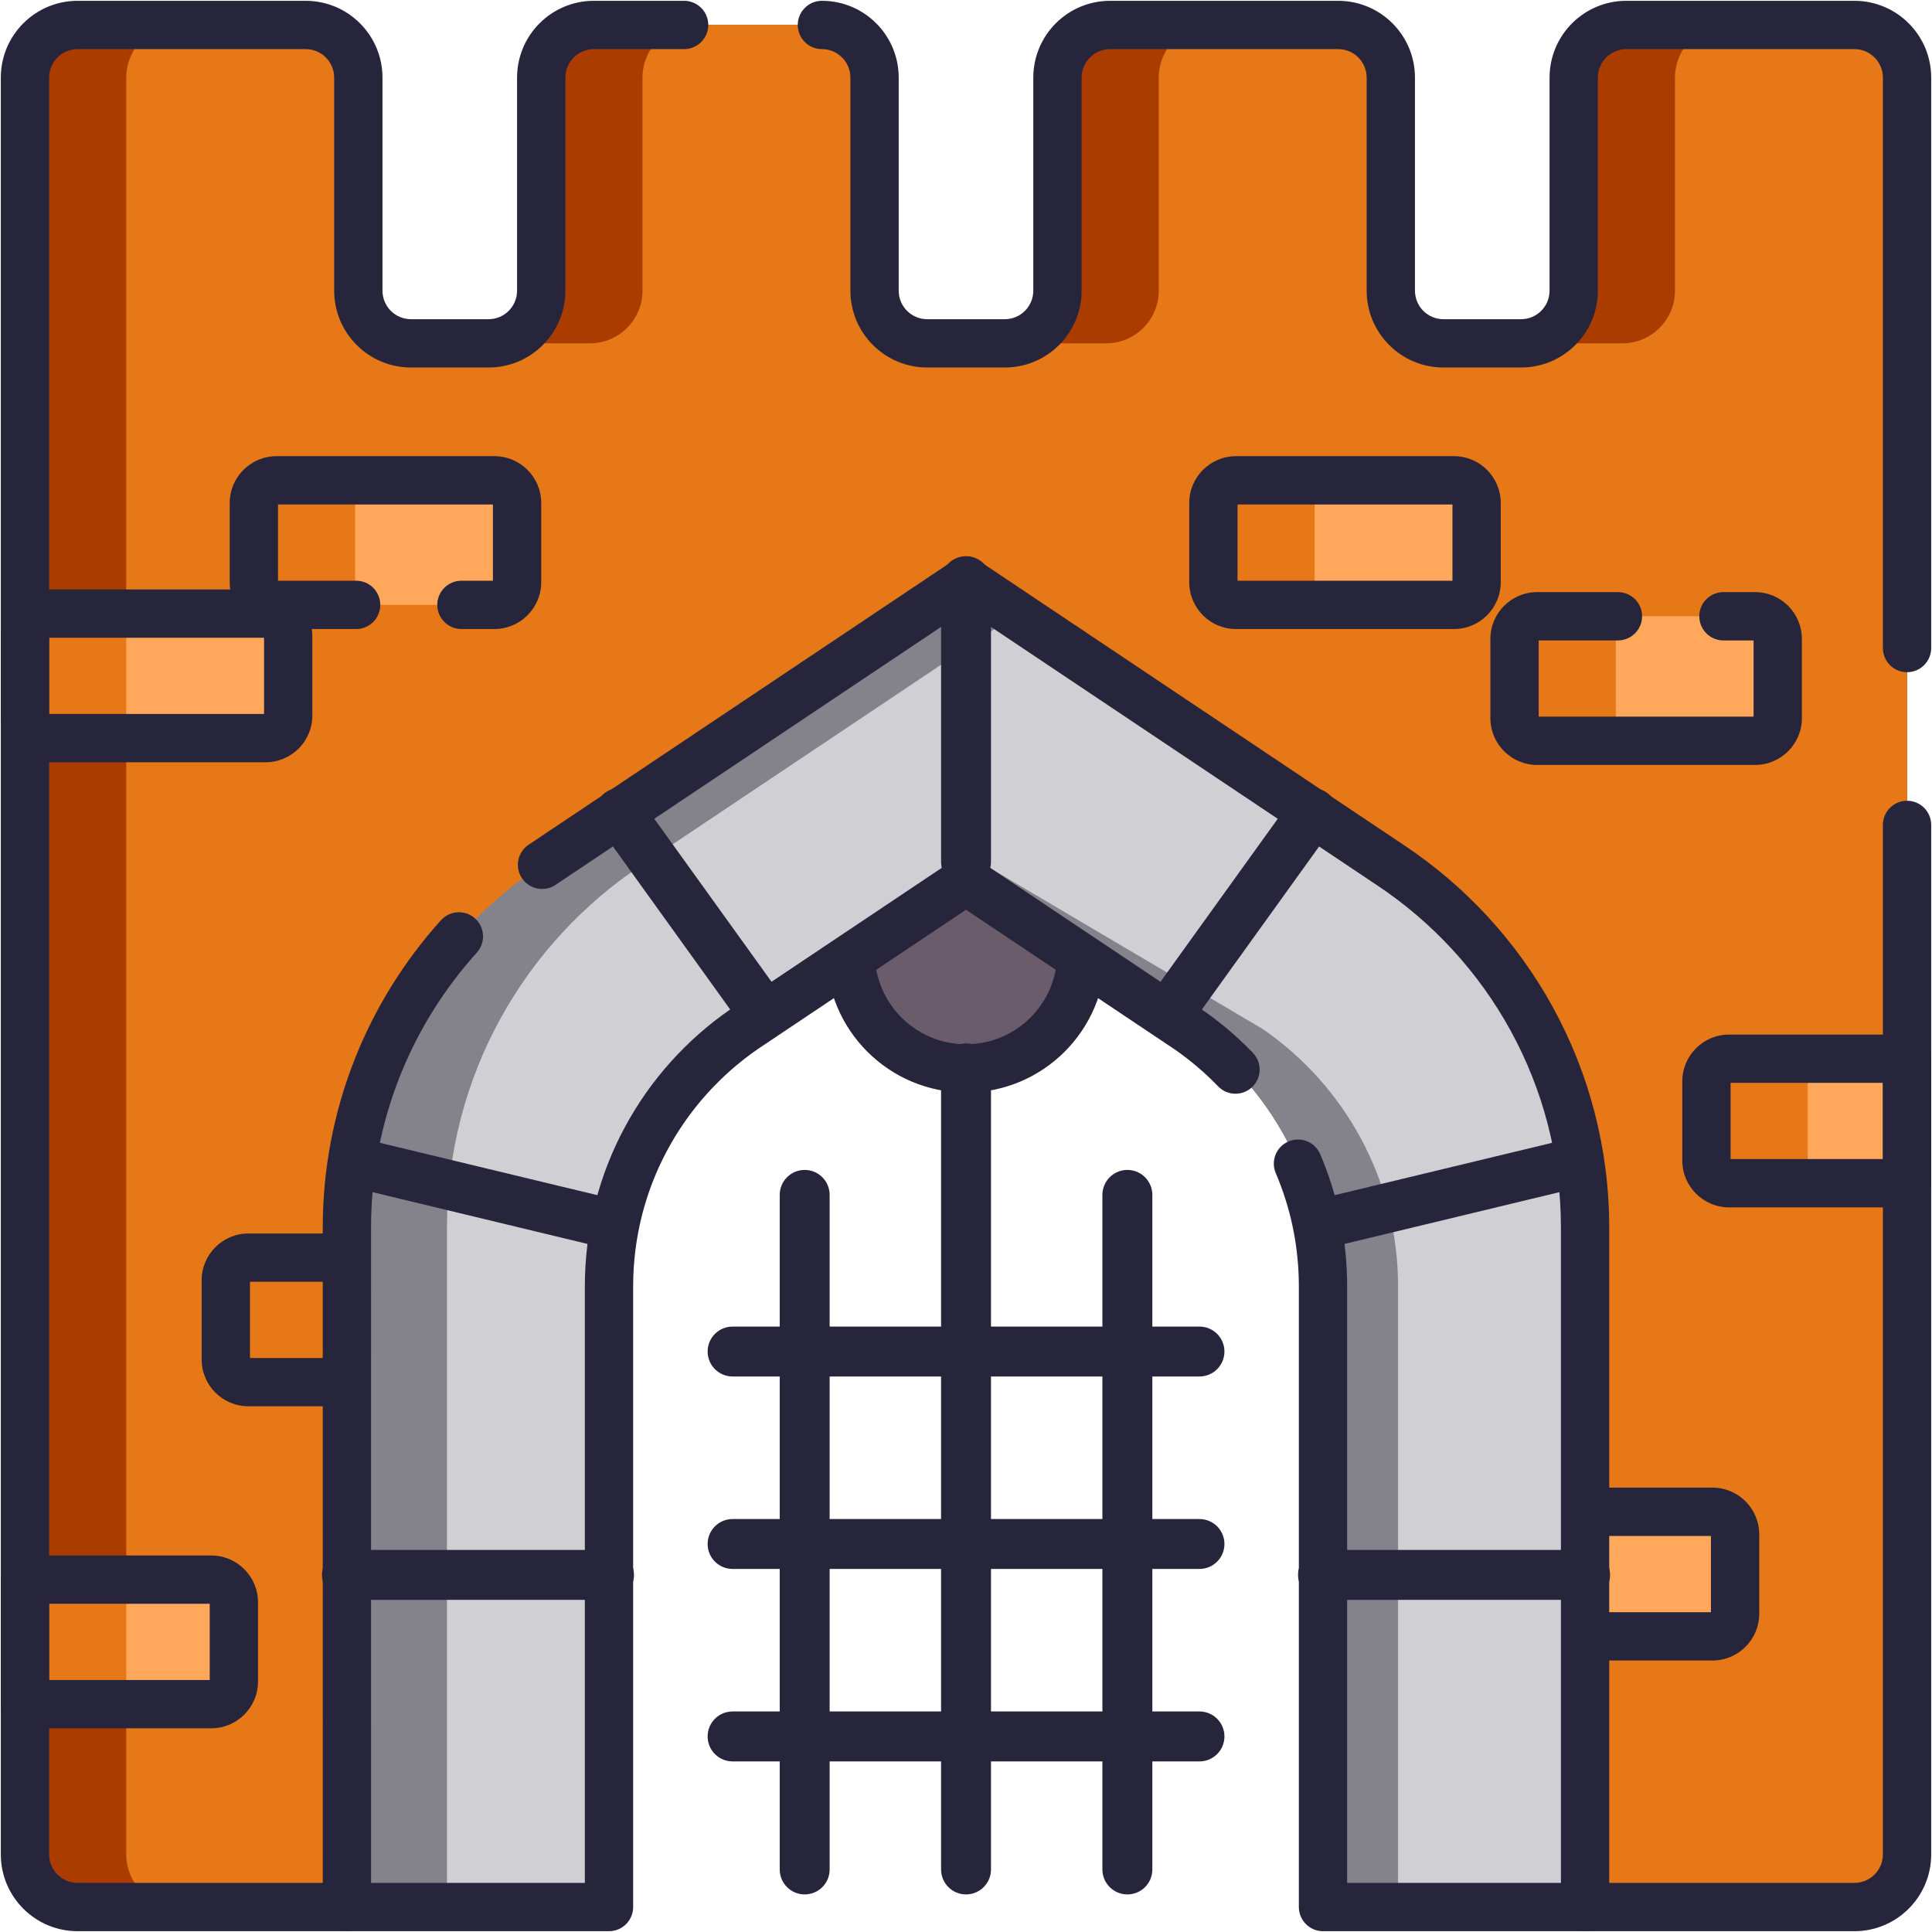 <svg width="60" height="60" viewBox="0 0 60 60" fill="none" xmlns="http://www.w3.org/2000/svg">
<g clip-path="url(#clip0_1445_9208)">
<path d="M30 33.18C31.98 33.18 33.584 31.575 33.584 29.596C33.584 27.616 31.98 26.011 30 26.011C28.021 26.011 26.416 27.616 26.416 29.596C26.416 31.575 28.021 33.18 30 33.18Z" fill="#6A5C6B"/>
<path fill-rule="evenodd" clip-rule="evenodd" d="M30 26.761C28.435 26.761 27.166 28.03 27.166 29.596C27.166 31.161 28.435 32.43 30 32.43C31.566 32.43 32.834 31.161 32.834 29.596C32.834 28.03 31.566 26.761 30 26.761ZM25.666 29.596C25.666 27.202 27.607 25.261 30 25.261C32.394 25.261 34.334 27.202 34.334 29.596C34.334 31.989 32.394 33.93 30 33.93C27.607 33.93 25.666 31.989 25.666 29.596Z" fill="#26253C"/>
<path fill-rule="evenodd" clip-rule="evenodd" d="M0.776 2.411C0.776 1.507 1.508 0.775 2.411 0.775H9.492C10.396 0.775 11.128 1.508 11.128 2.411V9.027C11.128 9.931 11.861 10.663 12.764 10.663H13.968H15.172C16.076 10.663 16.808 9.931 16.808 9.027V2.411C16.808 1.507 17.54 0.775 18.444 0.775H25.525C26.428 0.775 27.16 1.508 27.16 2.411V9.027C27.16 9.931 27.893 10.663 28.796 10.663H30H31.204C32.108 10.663 32.84 9.931 32.84 9.027V2.411C32.84 1.507 33.572 0.775 34.476 0.775H41.557C42.46 0.775 43.193 1.508 43.193 2.411V9.027C43.193 9.931 43.925 10.663 44.828 10.663H46.033H47.237C48.14 10.663 48.873 9.931 48.873 9.027V2.411C48.873 1.507 49.605 0.775 50.508 0.775H57.589C58.493 0.775 59.225 1.508 59.225 2.411V57.589C59.225 58.492 58.493 59.225 57.589 59.225H41.087L41.087 39.949C41.087 36.63 39.42 33.701 36.877 31.953L30 27.351L23.123 31.953C20.581 33.701 18.913 36.63 18.913 39.949L18.913 59.225H2.411C1.508 59.225 0.775 58.492 0.775 57.589V2.411H0.776Z" fill="#AB3C00"/>
<path fill-rule="evenodd" clip-rule="evenodd" d="M5.557 0.775H9.493C10.396 0.775 11.129 1.508 11.129 2.411V9.027C11.129 9.931 11.861 10.663 12.764 10.663H13.968H15.173C15.299 10.663 15.423 10.649 15.541 10.621C15.659 10.649 15.783 10.663 15.909 10.663H17.114H18.318C19.221 10.663 19.953 9.931 19.953 9.027V2.411C19.953 1.507 20.686 0.775 21.589 0.775H25.525C26.428 0.775 27.161 1.508 27.161 2.411V9.027C27.161 9.931 27.893 10.663 28.796 10.663H30.001H31.205C31.332 10.663 31.455 10.649 31.573 10.621C31.692 10.649 31.815 10.663 31.942 10.663H33.146H34.35C35.254 10.663 35.986 9.931 35.986 9.027V2.411C35.986 1.507 36.718 0.775 37.621 0.775H41.557C42.461 0.775 43.193 1.508 43.193 2.411V9.027C43.193 9.931 43.925 10.663 44.829 10.663H46.033H47.237C47.364 10.663 47.487 10.649 47.605 10.621C47.724 10.649 47.847 10.663 47.974 10.663H49.178H50.382C51.286 10.663 52.018 9.931 52.018 9.027V2.411C52.018 1.507 52.75 0.775 53.654 0.775H57.59C58.493 0.775 59.225 1.508 59.225 2.411V57.589C59.225 58.492 58.493 59.225 57.59 59.225H44.233L44.233 39.949C44.233 36.63 42.565 33.701 40.022 31.953L33.146 27.351L31.573 28.403L30 27.351L23.124 31.953C20.581 33.701 18.913 36.63 18.913 39.949L18.913 59.225H5.557C4.653 59.225 3.921 58.492 3.921 57.589V2.411C3.921 1.507 4.653 0.775 5.557 0.775H5.557Z" fill="#E77817"/>
<path d="M14.484 39.057H7.716C7.328 39.057 7.013 39.372 7.013 39.76V42.221C7.013 42.609 7.328 42.924 7.716 42.924H14.484C14.872 42.924 15.187 42.609 15.187 42.221V39.76C15.187 39.372 14.872 39.057 14.484 39.057Z" fill="#E77817"/>
<path fill-rule="evenodd" clip-rule="evenodd" d="M7.763 39.807V42.174H14.437V39.807H7.763ZM6.263 39.76C6.263 38.957 6.913 38.307 7.716 38.307H14.484C15.286 38.307 15.937 38.957 15.937 39.76V42.221C15.937 43.024 15.286 43.674 14.484 43.674H7.716C6.913 43.674 6.263 43.024 6.263 42.221V39.76Z" fill="#26253C"/>
<path fill-rule="evenodd" clip-rule="evenodd" d="M49.472 46.95H53.27C53.608 46.95 53.885 47.267 53.885 47.653V50.114C53.885 50.501 53.608 50.818 53.27 50.818H49.472C49.134 50.818 48.856 50.501 48.856 50.114V47.653C48.856 47.267 49.134 46.95 49.472 46.95Z" fill="#FFA85C"/>
<path fill-rule="evenodd" clip-rule="evenodd" d="M46.461 47.7V50.068H53.135V47.7H46.461ZM44.961 47.653C44.961 46.851 45.611 46.2 46.414 46.2H53.182C53.985 46.2 54.635 46.851 54.635 47.653V50.114C54.635 50.917 53.985 51.568 53.182 51.568H46.414C45.611 51.568 44.961 50.917 44.961 50.114V47.653Z" fill="#26253C"/>
<path fill-rule="evenodd" clip-rule="evenodd" d="M49.226 59.225H41.087L41.087 39.949C41.087 36.63 39.419 33.701 36.877 31.953L30 27.351L23.123 31.953C20.58 33.701 18.913 36.63 18.913 39.949L18.913 59.225H10.774L10.773 38.132C10.773 33.423 13.182 29.277 16.834 26.857L30 18.048L43.166 26.857C46.818 29.277 49.226 33.423 49.226 38.132L49.226 59.225H49.226Z" fill="#84828B"/>
<path fill-rule="evenodd" clip-rule="evenodd" d="M49.227 59.225H43.418L43.418 39.949C43.418 36.63 41.751 33.701 39.208 31.953L30.751 26.961L30 27.351L23.124 31.953C20.581 33.701 18.914 36.63 18.914 39.949L18.914 59.225H13.88L13.88 38.132C13.88 33.423 16.288 29.277 19.94 26.857L31.553 19.087L43.167 26.857C46.819 29.277 49.227 33.423 49.227 38.132L49.227 59.225V59.225Z" fill="#D0CFD4"/>
<path fill-rule="evenodd" clip-rule="evenodd" d="M0.775 52.924V49.057H6.56C6.947 49.057 7.263 49.373 7.263 49.76V52.221C7.263 52.608 6.947 52.924 6.56 52.924H0.775Z" fill="#E77817"/>
<path fill-rule="evenodd" clip-rule="evenodd" d="M3.921 52.924V49.057H6.56C6.947 49.057 7.263 49.373 7.263 49.76V52.221C7.263 52.608 6.947 52.924 6.56 52.924H3.921Z" fill="#FFA85C"/>
<path d="M29.226 33.18C29.226 32.752 29.573 32.404 30.001 32.404C30.429 32.404 30.776 32.752 30.776 33.18V41.198H34.236V37.108C34.236 36.68 34.584 36.333 35.012 36.333C35.44 36.333 35.787 36.68 35.787 37.108V41.198H37.251C37.679 41.198 38.026 41.545 38.026 41.973C38.026 42.401 37.679 42.748 37.251 42.748H35.787V47.175H37.251C37.679 47.175 38.026 47.522 38.026 47.95C38.026 48.378 37.679 48.725 37.251 48.725H35.787V53.151H37.251C37.679 53.151 38.026 53.498 38.026 53.927C38.026 54.355 37.679 54.702 37.251 54.702H35.787V58.058C35.787 58.486 35.44 58.833 35.012 58.833C34.584 58.833 34.236 58.486 34.236 58.058V54.702H30.776V58.058C30.776 58.486 30.429 58.833 30.001 58.833C29.573 58.833 29.226 58.486 29.226 58.058V54.702H25.765V58.058C25.765 58.486 25.418 58.833 24.99 58.833C24.562 58.833 24.215 58.486 24.215 58.058V54.702H22.751C22.323 54.702 21.976 54.355 21.976 53.927C21.976 53.498 22.323 53.151 22.751 53.151H24.215V48.725H22.751C22.323 48.725 21.976 48.378 21.976 47.95C21.976 47.522 22.323 47.175 22.751 47.175H24.215V42.748H22.751C22.323 42.748 21.976 42.401 21.976 41.973C21.976 41.545 22.323 41.198 22.751 41.198H24.215V37.108C24.215 36.68 24.562 36.333 24.99 36.333C25.418 36.333 25.765 36.68 25.765 37.108V41.198H29.226V33.18ZM34.236 53.151V48.725H30.776V53.151H34.236ZM29.226 53.151V48.725H25.765V53.151H29.226ZM34.236 47.175V42.748H30.776V47.175H34.236ZM29.226 47.175V42.748H25.765V47.175H29.226Z" fill="#26253C"/>
<path fill-rule="evenodd" clip-rule="evenodd" d="M29.583 17.425C29.835 17.256 30.165 17.256 30.417 17.425L43.58 26.232C43.581 26.233 43.581 26.233 43.582 26.233C47.434 28.786 49.976 33.161 49.976 38.132L49.976 59.225C49.976 59.639 49.64 59.975 49.226 59.975C48.812 59.975 48.476 59.639 48.476 59.225L48.476 38.132C48.476 33.685 46.203 29.769 42.752 27.483L42.749 27.481L30 18.951L17.251 27.481C16.907 27.711 16.441 27.619 16.21 27.274C15.98 26.93 16.072 26.464 16.417 26.234L29.583 17.425ZM14.754 28.524C15.062 28.802 15.086 29.276 14.809 29.583C12.766 31.847 11.523 34.843 11.523 38.132L11.524 59.225C11.524 59.639 11.188 59.975 10.774 59.975C10.359 59.975 10.024 59.639 10.024 59.225L10.023 38.132C10.023 34.458 11.414 31.107 13.695 28.578C13.973 28.271 14.447 28.247 14.754 28.524Z" fill="#26253C"/>
<path d="M10.774 49.685C10.346 49.685 9.999 49.338 9.999 48.91C9.999 48.482 10.346 48.135 10.774 48.135H18.914C19.342 48.135 19.689 48.482 19.689 48.91C19.689 49.338 19.342 49.685 18.914 49.685H10.774ZM49.227 48.135C49.655 48.135 50.002 48.482 50.002 48.91C50.002 49.338 49.655 49.685 49.227 49.685H41.087C40.659 49.685 40.312 49.338 40.312 48.91C40.312 48.482 40.659 48.135 41.087 48.135H49.227ZM48.822 35.342C49.237 35.243 49.653 35.499 49.752 35.914C49.85 36.328 49.594 36.745 49.179 36.843L41.266 38.749C40.851 38.848 40.435 38.592 40.337 38.177C40.238 37.762 40.494 37.346 40.909 37.247L48.822 35.342ZM40.135 24.797C40.384 24.451 40.867 24.372 41.213 24.622C41.559 24.871 41.638 25.353 41.389 25.7L36.919 31.914C36.67 32.261 36.187 32.339 35.841 32.09C35.495 31.841 35.416 31.358 35.665 31.012L40.135 24.797ZM29.226 18.048C29.226 17.62 29.573 17.273 30.001 17.273C30.429 17.273 30.776 17.62 30.776 18.048V26.767C30.776 27.195 30.429 27.542 30.001 27.542C29.573 27.542 29.226 27.195 29.226 26.767V18.048ZM18.613 25.7C18.363 25.353 18.442 24.871 18.788 24.622C19.134 24.372 19.617 24.451 19.866 24.797L24.336 31.012C24.585 31.358 24.506 31.841 24.16 32.09C23.814 32.339 23.331 32.261 23.082 31.914L18.613 25.7ZM10.822 36.843C10.407 36.745 10.151 36.328 10.25 35.914C10.348 35.499 10.764 35.243 11.179 35.342L19.092 37.247C19.507 37.346 19.763 37.762 19.665 38.177C19.566 38.592 19.15 38.848 18.735 38.749L10.822 36.843Z" fill="#26253C"/>
<path fill-rule="evenodd" clip-rule="evenodd" d="M0.025 49.057C0.025 48.643 0.361 48.307 0.775 48.307H6.56C7.361 48.307 8.013 48.959 8.013 49.76V52.221C8.013 53.022 7.361 53.674 6.56 53.674H0.775C0.361 53.674 0.025 53.339 0.025 52.924V49.057ZM1.525 49.807V52.174H6.513V49.807H1.525Z" fill="#26253C"/>
<path d="M8.246 19.056H1.479C1.09 19.056 0.775 19.371 0.775 19.759V22.22C0.775 22.608 1.09 22.923 1.479 22.923H8.246C8.635 22.923 8.95 22.608 8.95 22.22V19.759C8.95 19.371 8.635 19.056 8.246 19.056Z" fill="#E77817"/>
<path fill-rule="evenodd" clip-rule="evenodd" d="M4.537 19.056H8.334C8.673 19.056 8.95 19.372 8.95 19.759V22.22C8.95 22.607 8.673 22.923 8.334 22.923H4.537C4.198 22.923 3.921 22.607 3.921 22.22V19.759C3.921 19.372 4.198 19.056 4.537 19.056Z" fill="#FFA85C"/>
<path fill-rule="evenodd" clip-rule="evenodd" d="M1.525 19.806V22.173H8.2V19.806H1.525ZM0.025 19.759C0.025 18.956 0.676 18.306 1.479 18.306H8.246C9.049 18.306 9.7 18.956 9.7 19.759V22.22C9.7 23.023 9.049 23.673 8.246 23.673H1.479C0.676 23.673 0.025 23.023 0.025 22.22V19.759Z" fill="#26253C"/>
<path d="M15.355 14.917H8.587C8.199 14.917 7.884 15.232 7.884 15.62V18.081C7.884 18.47 8.199 18.785 8.587 18.785H15.355C15.743 18.785 16.058 18.47 16.058 18.081V15.62C16.058 15.232 15.743 14.917 15.355 14.917Z" fill="#E77817"/>
<path fill-rule="evenodd" clip-rule="evenodd" d="M11.645 14.917H15.442C15.781 14.917 16.058 15.234 16.058 15.62V18.081C16.058 18.468 15.781 18.785 15.442 18.785H11.645C11.306 18.785 11.029 18.468 11.029 18.081V15.62C11.029 15.234 11.306 14.917 11.645 14.917Z" fill="#FFA85C"/>
<path fill-rule="evenodd" clip-rule="evenodd" d="M8.634 15.667V18.035H11.06C11.475 18.035 11.81 18.37 11.81 18.785C11.81 19.199 11.475 19.535 11.06 19.535H8.587C7.786 19.535 7.134 18.882 7.134 18.081V15.62C7.134 14.819 7.786 14.167 8.587 14.167H15.355C16.156 14.167 16.808 14.819 16.808 15.62V18.081C16.808 18.882 16.156 19.535 15.355 19.535H14.33C13.916 19.535 13.58 19.199 13.58 18.785C13.58 18.37 13.916 18.035 14.33 18.035H15.308V15.667H8.634Z" fill="#26253C"/>
<path d="M45.154 14.917H38.386C37.997 14.917 37.683 15.232 37.683 15.62V18.081C37.683 18.47 37.997 18.785 38.386 18.785H45.154C45.542 18.785 45.857 18.47 45.857 18.081V15.62C45.857 15.232 45.542 14.917 45.154 14.917Z" fill="#E77817"/>
<path fill-rule="evenodd" clip-rule="evenodd" d="M41.444 14.917H45.241C45.58 14.917 45.857 15.234 45.857 15.62V18.081C45.857 18.468 45.58 18.785 45.241 18.785H41.444C41.105 18.785 40.828 18.468 40.828 18.081V15.62C40.828 15.234 41.105 14.917 41.444 14.917Z" fill="#FFA85C"/>
<path fill-rule="evenodd" clip-rule="evenodd" d="M38.433 15.667V18.035H45.107V15.667H38.433ZM36.933 15.62C36.933 14.818 37.583 14.167 38.386 14.167H45.154C45.956 14.167 46.607 14.818 46.607 15.62V18.081C46.607 18.884 45.956 19.535 45.154 19.535H38.386C37.583 19.535 36.933 18.884 36.933 18.081V15.62Z" fill="#26253C"/>
<path d="M54.506 19.139H47.738C47.35 19.139 47.035 19.453 47.035 19.842V22.303C47.035 22.691 47.35 23.006 47.738 23.006H54.506C54.895 23.006 55.209 22.691 55.209 22.303V19.842C55.209 19.453 54.895 19.139 54.506 19.139Z" fill="#E77817"/>
<path fill-rule="evenodd" clip-rule="evenodd" d="M50.797 19.139H54.594C54.932 19.139 55.21 19.455 55.21 19.842V22.303C55.21 22.69 54.932 23.006 54.594 23.006H50.797C50.458 23.006 50.181 22.69 50.181 22.303V19.842C50.181 19.455 50.458 19.139 50.797 19.139Z" fill="#FFA85C"/>
<path fill-rule="evenodd" clip-rule="evenodd" d="M47.785 19.889H50.246C50.66 19.889 50.996 19.553 50.996 19.139C50.996 18.724 50.66 18.389 50.246 18.389H47.738C46.937 18.389 46.285 19.041 46.285 19.842V22.303C46.285 23.104 46.937 23.756 47.738 23.756H54.506C55.307 23.756 55.959 23.104 55.959 22.303V19.842C55.959 19.041 55.307 18.389 54.506 18.389H53.523C53.108 18.389 52.773 18.724 52.773 19.139C52.773 19.553 53.108 19.889 53.523 19.889H54.459V22.256H47.785V19.889Z" fill="#26253C"/>
<path fill-rule="evenodd" clip-rule="evenodd" d="M53.698 32.879H59.225V36.746H53.698C53.312 36.746 52.995 36.43 52.995 36.043V33.582C52.995 33.195 53.312 32.879 53.698 32.879Z" fill="#E77817"/>
<path fill-rule="evenodd" clip-rule="evenodd" d="M56.757 32.879H59.225V36.746H56.757C56.418 36.746 56.141 36.43 56.141 36.043V33.582C56.141 33.195 56.418 32.879 56.757 32.879Z" fill="#FFA85C"/>
<path fill-rule="evenodd" clip-rule="evenodd" d="M53.745 33.629V35.996H58.475V33.629H53.745ZM52.245 33.582C52.245 32.781 52.897 32.129 53.698 32.129H59.225C59.639 32.129 59.975 32.465 59.975 32.879V36.746C59.975 37.16 59.639 37.496 59.225 37.496H53.698C52.897 37.496 52.245 36.844 52.245 36.043V33.582Z" fill="#26253C"/>
<path fill-rule="evenodd" clip-rule="evenodd" d="M2.411 1.525C1.922 1.525 1.525 1.922 1.525 2.411V57.589C1.525 58.078 1.922 58.475 2.411 58.475H18.163L18.163 39.949C18.163 36.373 19.961 33.217 22.698 31.335L22.706 31.329L29.583 26.727C29.835 26.558 30.165 26.558 30.417 26.727L37.302 31.335C37.883 31.734 38.421 32.19 38.909 32.696C39.196 32.994 39.188 33.469 38.89 33.756C38.592 34.044 38.117 34.036 37.829 33.737C37.412 33.305 36.952 32.915 36.456 32.573C36.455 32.572 36.453 32.572 36.452 32.571L30 28.253L23.544 32.573C21.199 34.188 19.663 36.889 19.663 39.949L19.663 59.225C19.663 59.424 19.584 59.614 19.444 59.755C19.303 59.896 19.112 59.975 18.913 59.975H2.411C1.093 59.975 0.025 58.907 0.025 57.589V2.411C0.025 1.093 1.094 0.025 2.411 0.025H9.492C10.81 0.025 11.878 1.093 11.878 2.411V9.027C11.878 9.516 12.274 9.913 12.764 9.913H15.172C15.661 9.913 16.058 9.516 16.058 9.027V2.411C16.058 1.093 17.126 0.025 18.443 0.025H21.246C21.66 0.025 21.996 0.361 21.996 0.775C21.996 1.189 21.66 1.525 21.246 1.525H18.443C17.954 1.525 17.558 1.922 17.558 2.411V9.027C17.558 10.345 16.49 11.413 15.172 11.413H12.764C11.446 11.413 10.378 10.345 10.378 9.027V2.411C10.378 1.922 9.981 1.525 9.492 1.525H2.411ZM24.775 0.775C24.775 0.361 25.111 0.025 25.525 0.025C26.842 0.025 27.91 1.093 27.91 2.411V9.027C27.91 9.517 28.307 9.913 28.796 9.913H31.205C31.694 9.913 32.09 9.516 32.09 9.027V2.411C32.09 1.093 33.158 0.025 34.476 0.025H41.557C42.875 0.025 43.943 1.093 43.943 2.411V9.027C43.943 9.517 44.339 9.913 44.828 9.913H47.237C47.726 9.913 48.123 9.516 48.123 9.027V2.411C48.123 1.093 49.191 0.025 50.508 0.025H57.589C58.907 0.025 59.975 1.093 59.975 2.411V20.126C59.975 20.54 59.639 20.876 59.225 20.876C58.811 20.876 58.475 20.54 58.475 20.126V2.411C58.475 1.922 58.078 1.525 57.589 1.525H50.508C50.019 1.525 49.623 1.922 49.623 2.411V9.027C49.623 10.345 48.554 11.413 47.237 11.413H44.828C43.511 11.413 42.443 10.345 42.443 9.027V2.411C42.443 1.922 42.046 1.525 41.557 1.525H34.476C33.987 1.525 33.59 1.922 33.59 2.411V9.027C33.59 10.345 32.522 11.413 31.205 11.413H28.796C27.479 11.413 26.41 10.345 26.41 9.027V2.411C26.41 1.922 26.014 1.525 25.525 1.525C25.111 1.525 24.775 1.189 24.775 0.775ZM59.225 24.868C59.639 24.868 59.975 25.204 59.975 25.618V57.589C59.975 58.907 58.907 59.975 57.589 59.975H41.087C40.888 59.975 40.697 59.896 40.557 59.755C40.416 59.614 40.337 59.424 40.337 59.225L40.337 39.949C40.337 38.699 40.081 37.511 39.62 36.433C39.457 36.052 39.634 35.612 40.015 35.449C40.395 35.286 40.836 35.462 40.999 35.843C41.539 37.105 41.837 38.493 41.837 39.949L41.837 58.475H57.589C58.078 58.475 58.475 58.078 58.475 57.589V25.618C58.475 25.204 58.811 24.868 59.225 24.868Z" fill="#26253C"/>
</g>
<defs>
<clipPath id="clip0_1445_9208">
<rect width="60" height="60" fill="white"/>
</clipPath>
</defs>
</svg>

